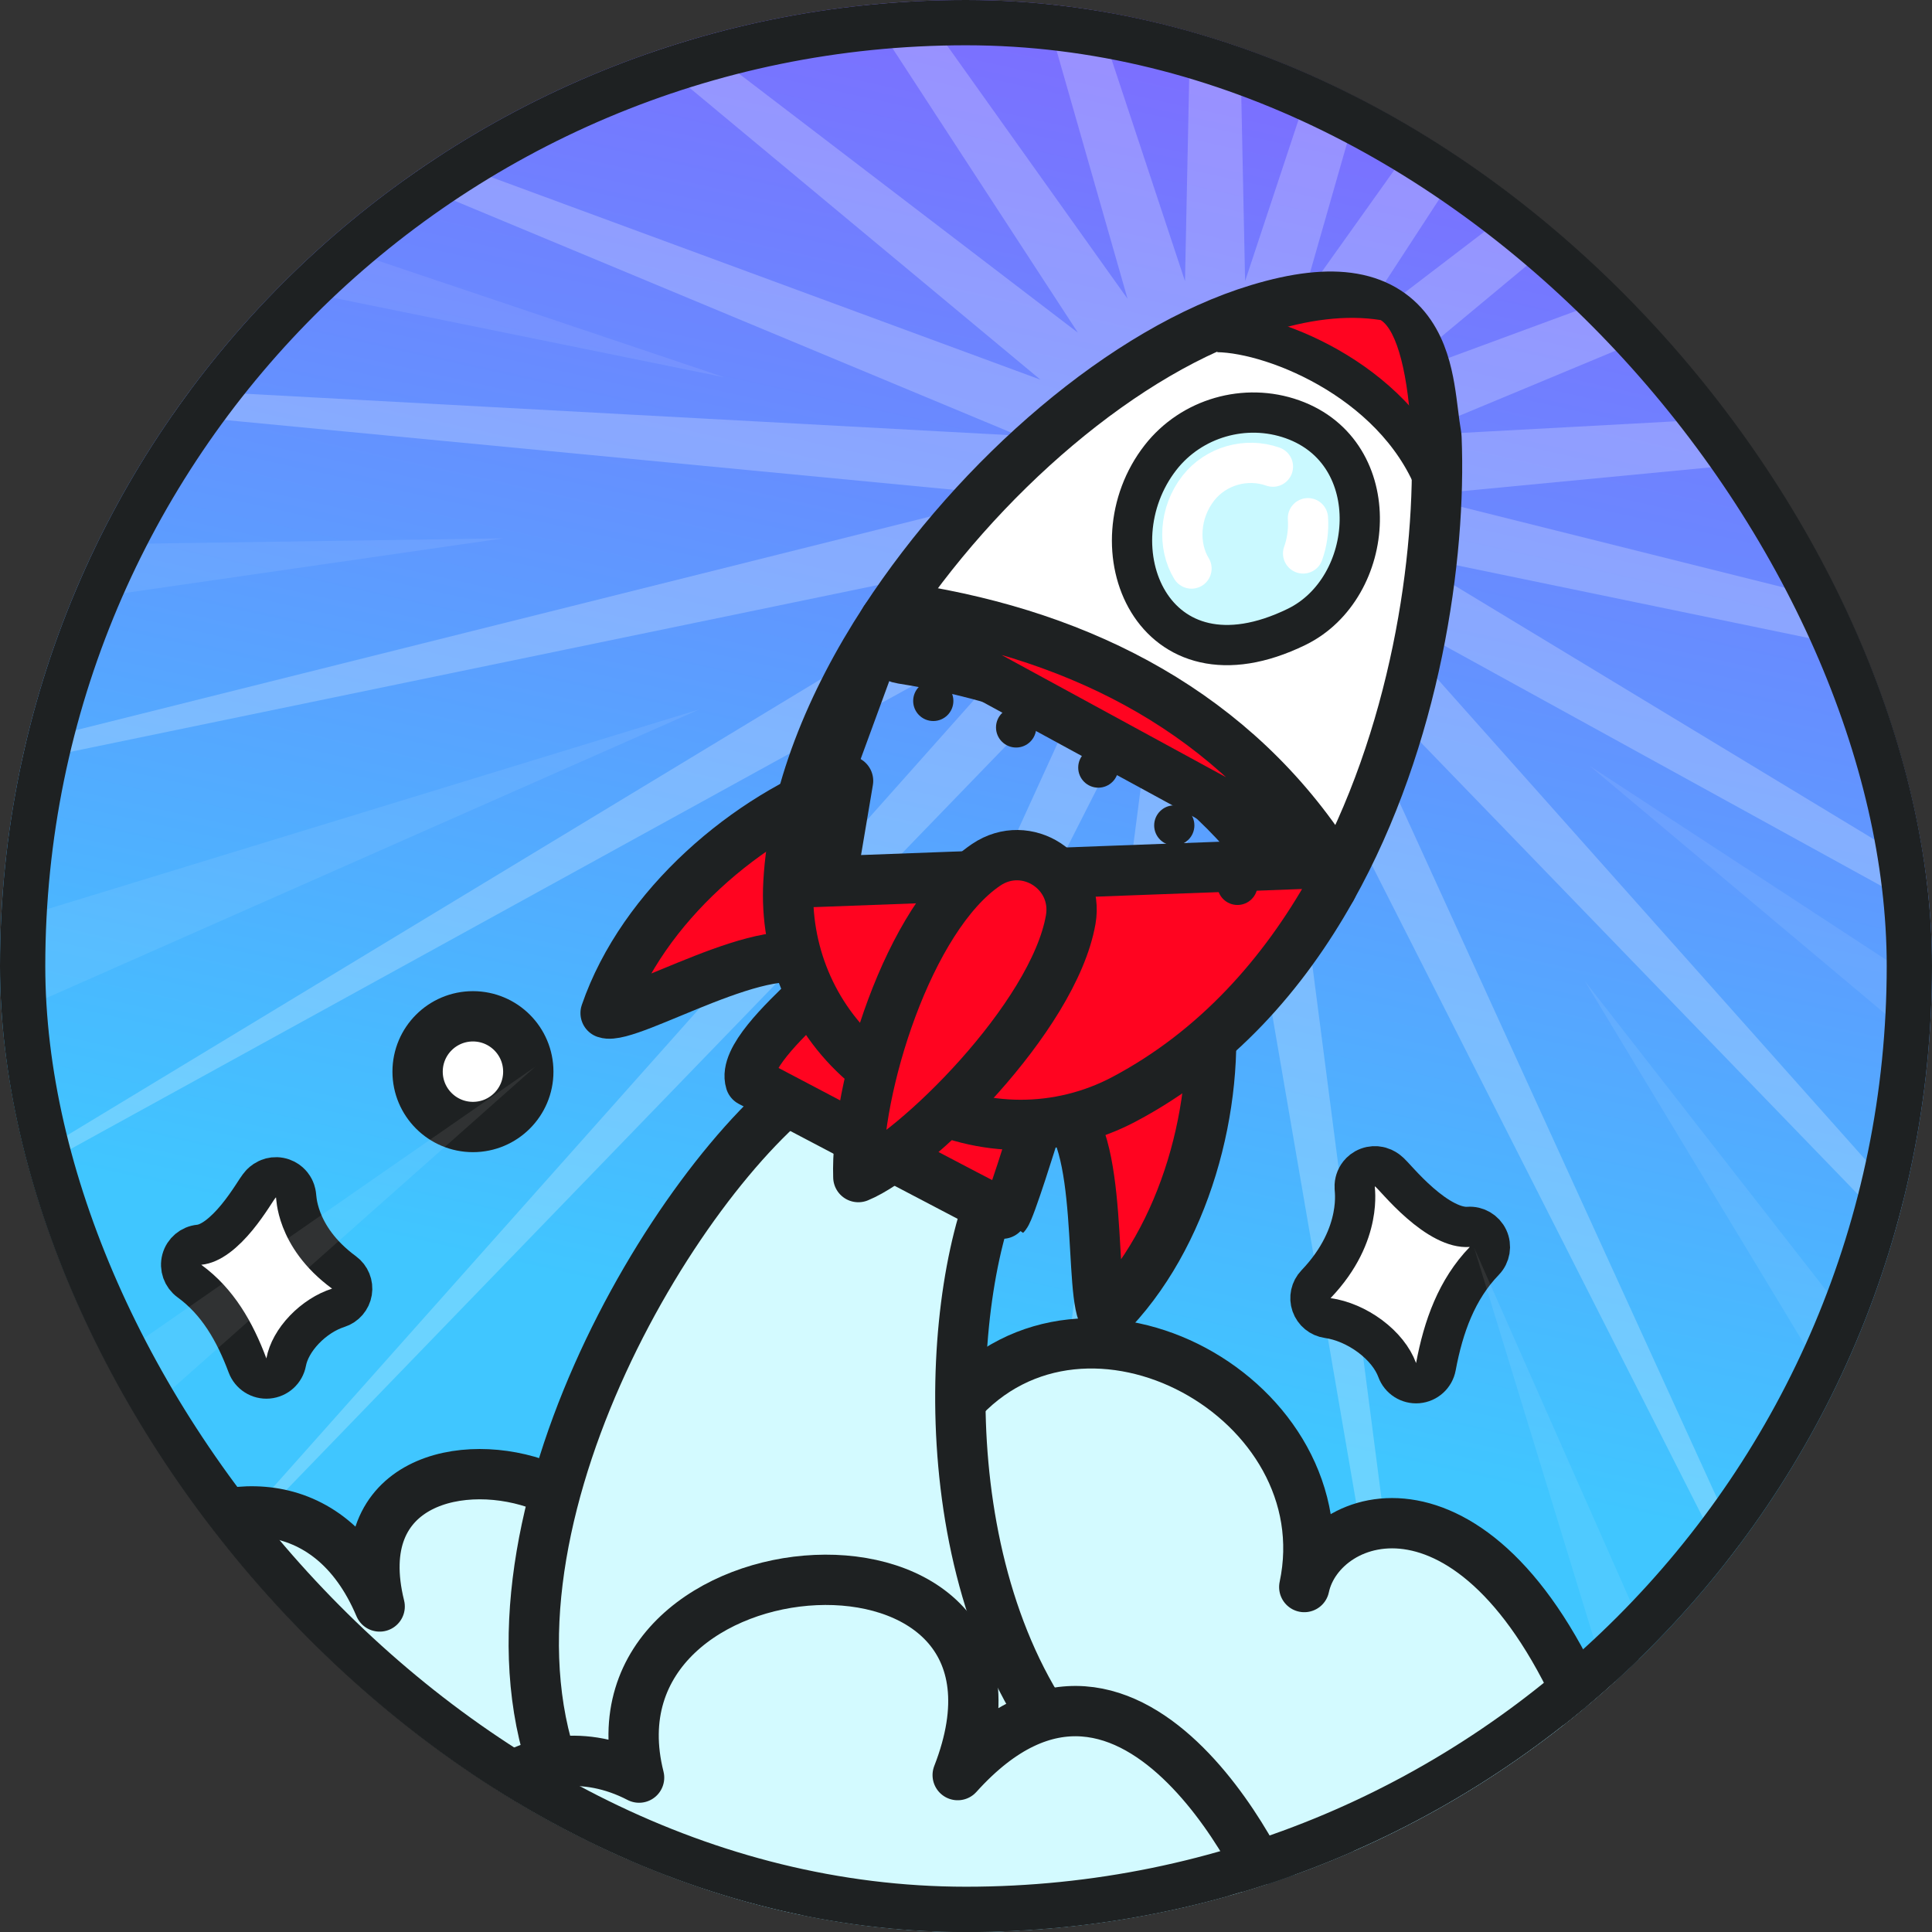<svg width="128" height="128" viewBox="0 0 128 128" fill="none" xmlns="http://www.w3.org/2000/svg">
    <rect x="0" y="0" width="128" height="128" fill="#333333" stroke="none"/>
    <g clip-path="url(#clip0_1180_81105)">
        <rect width="128" height="128" rx="64" fill="url(#paint0_linear_1180_81105)" />
        <g style="mix-blend-mode:soft-light" opacity="0.23">
            <path
                d="M80.5 -77.667L82.491 18.624L112.776 -72.802L86.296 19.797L142.184 -58.64L89.586 22.041L166.111 -36.439L92.069 25.154L182.431 -8.171L93.524 28.861L189.694 23.65L93.822 32.832L187.255 56.199L92.936 36.714L175.33 86.583L90.945 40.163L154.979 112.103L88.025 42.871L128.01 130.489L84.438 44.599L96.82 140.11L80.5 45.192L64.18 140.11L76.562 44.599L32.99 130.489L72.975 42.871L6.021 112.103L70.055 40.163L-14.33 86.583L68.064 36.714L-26.255 56.199L67.178 32.832L-28.694 23.65L67.476 28.861L-21.431 -8.171L68.931 25.154L-5.111 -36.439L71.414 22.041L18.817 -58.64L74.704 19.797L48.224 -72.802L78.509 18.624L80.5 -77.667Z"
                fill="white" />
        </g>
        <g clip-path="url(#clip1_1180_81105)">
            <path
                d="M63.429 93.039C71.942 83.291 89.048 92.709 86.411 105.146C87.499 100.007 98.081 96.266 105.439 114.371C102.205 106.408 121.328 116.528 121.334 120.479C121.343 126.374 70.162 124.062 67.786 122.879C67.786 122.879 42.95 121.122 63.429 93.036V93.039Z"
                fill="#D3FAFF" stroke="#1E2122" stroke-width="3.333" stroke-linecap="round"
                stroke-linejoin="round" />
            <path
                d="M35.954 98.448C30.742 96.424 23.086 98.077 25.154 106.433C18.452 90.566 -4.359 108.964 12.562 114.912C3.443 109.803 -4.189 117.284 2.29 118.632C5.431 119.288 -7.477 117.307 -9.322 120.067C-10.126 127.982 28.242 122.211 35.419 123.476C42.636 124.016 49.098 121.442 50.816 117.277C53.063 111.83 47.951 101.824 35.961 98.442L35.954 98.448Z"
                fill="#D3FAFF" stroke="#1E2122" stroke-width="3.333" stroke-linecap="round"
                stroke-linejoin="round" />
            <path
                d="M36.999 118C30.52 101.673 44.775 78.007 53.728 71.598L66.353 77.72C62.635 85.154 61.441 105.146 71.166 116.5L36.999 118Z"
                fill="#D3FAFF" stroke="#1E2122" stroke-width="3.333" stroke-linecap="round"
                stroke-linejoin="round" />
            <path
                d="M63.45 117.605C70.613 99.244 38.226 101.449 42.341 117.771C35.18 114.055 27.923 120.257 29.57 127.526C42.341 129.351 82.973 128.502 84.548 126.404C84.785 126.087 75.3 104.446 63.45 117.605Z"
                fill="#D3FAFF" stroke="#1E2122" stroke-width="3.333" stroke-linecap="round"
                stroke-linejoin="round" />
            <path
                d="M80.1 66.142C80.864 73.144 78.572 81.995 73.232 87.294C72.068 86.13 73.284 74.911 70.035 73.287L80.1 66.142Z"
                fill="#FF0420" stroke="#1E2122" stroke-width="3.333" stroke-linecap="round"
                stroke-linejoin="round" />
            <path
                d="M54.132 63.898C51.255 61.679 41.679 67.659 40.123 67.118C42.572 60.009 49.548 54.093 56.187 51.734L54.132 63.898Z"
                fill="#FF0420" stroke="#1E2122" stroke-width="3.333" stroke-linecap="round"
                stroke-linejoin="round" />
            <path
                d="M85.344 58.959C85.66 59.452 86.211 59.743 86.796 59.726C87.382 59.709 87.915 59.386 88.201 58.875C93.803 48.885 95.492 36.858 95.17 29.004C95.167 28.927 95.159 28.852 95.145 28.777C95.071 28.362 95.013 27.903 94.947 27.372L94.944 27.347C94.881 26.84 94.81 26.274 94.713 25.709C94.519 24.583 94.19 23.265 93.423 22.142C92.606 20.945 91.37 20.078 89.625 19.775C87.959 19.485 85.906 19.718 83.373 20.483C74.539 23.148 64.813 31.604 58.624 41.08C58.315 41.554 58.267 42.152 58.497 42.669C58.726 43.186 59.203 43.551 59.761 43.638C70.643 45.344 79.702 50.155 85.344 58.959Z"
                fill="white" stroke="#1E2122" stroke-width="3.333" stroke-linecap="round"
                stroke-linejoin="round" />
            <path
                d="M53.645 66C51.871 67.709 49.259 70.187 49.72 71.659C49.72 71.659 66.57 80.538 66.606 80.502C66.909 80.199 68.506 75.025 68.506 75.025L53.645 66Z"
                fill="#FF0420" stroke="#1E2122" stroke-width="3.333" stroke-linecap="round"
                stroke-linejoin="round" />
            <path
                d="M88.151 57.161C88.483 57.679 88.502 58.337 88.202 58.874C85.038 64.526 80.584 69.586 74.479 72.825L74.479 72.825C70.193 75.097 65.03 75.104 60.751 72.798C60.722 72.783 60.671 72.757 60.615 72.725C60.183 72.486 59.508 72.096 58.74 71.552C58.282 71.231 57.758 70.83 57.193 70.34L57.19 70.338C53.783 67.37 51.987 62.978 52.235 58.495L88.151 57.161ZM88.151 57.161C81.866 47.353 71.838 42.157 60.278 40.345C59.63 40.244 58.983 40.532 58.624 41.081M88.151 57.161L58.624 41.081M58.624 41.081C55.047 46.558 52.56 52.612 52.235 58.494L58.624 41.081Z"
                fill="#FF0420" stroke="#1E2122" stroke-width="3.333" stroke-linecap="round"
                stroke-linejoin="round" />
            <path
                d="M65.338 57.294C60.166 60.784 56.671 72.171 56.867 77.985C60.583 76.46 69.801 67.416 70.937 60.93C71.494 57.76 68.008 55.491 65.338 57.294Z"
                fill="#FF0420" stroke="#1E2122" stroke-width="3.333" stroke-linecap="round"
                stroke-linejoin="round" />
            <path
                d="M85.631 27.78C82.498 26.664 78.937 27.689 76.89 30.311C72.322 36.166 76.305 46.216 85.907 41.53C91.181 38.955 91.873 30.005 85.631 27.78Z"
                fill="#CAF9FF" stroke="#1E2122" stroke-width="2.667" stroke-linecap="round"
                stroke-linejoin="round" />
            <path
                d="M84.334 30.916C82.565 30.293 80.555 30.865 79.401 32.331C78.116 33.964 78.029 36.179 78.939 37.667"
                stroke="white" stroke-width="2.667" stroke-linecap="round" stroke-linejoin="round" />
            <path d="M86.334 36.667C86.597 35.949 86.709 35.124 86.654 34.333" stroke="white"
                stroke-width="2.667" stroke-linecap="round" stroke-linejoin="round" />
            <path
                d="M93.507 29.072C91.49 26.365 88.214 23.385 83.856 22.078C86.589 21.174 89.187 20.838 91.479 21.207C92.555 21.88 93.333 24.849 93.507 29.072Z"
                fill="#FF0420" />
            <path
                d="M61.832 47.77C62.568 47.77 63.164 47.174 63.164 46.438C63.164 45.703 62.568 45.107 61.832 45.107C61.096 45.107 60.5 45.703 60.5 46.438C60.5 47.174 61.096 47.77 61.832 47.77Z"
                fill="#1E2122" />
            <path
                d="M67.32 49.526C68.056 49.526 68.653 48.929 68.653 48.194C68.653 47.459 68.056 46.863 67.32 46.863C66.585 46.863 65.988 47.459 65.988 48.194C65.988 48.929 66.585 49.526 67.32 49.526Z"
                fill="#1E2122" />
            <path
                d="M72.766 52.186C73.502 52.186 74.098 51.59 74.098 50.854C74.098 50.119 73.502 49.523 72.766 49.523C72.03 49.523 71.434 50.119 71.434 50.854C71.434 51.59 72.03 52.186 72.766 52.186Z"
                fill="#1E2122" />
            <path
                d="M77.799 56.017C78.535 56.017 79.131 55.421 79.131 54.686C79.131 53.951 78.535 53.355 77.799 53.355C77.063 53.355 76.467 53.951 76.467 54.686C76.467 55.421 77.063 56.017 77.799 56.017Z"
                fill="#1E2122" />
            <path
                d="M81.985 59.957C82.72 59.957 83.317 59.361 83.317 58.625C83.317 57.89 82.72 57.294 81.985 57.294C81.249 57.294 80.652 57.89 80.652 58.625C80.652 59.361 81.249 59.957 81.985 59.957Z"
                fill="#1E2122" />
            <circle cx="31.334" cy="71" r="3.667" fill="white" stroke="#1E2122"
                stroke-width="3.333" stroke-linecap="round" stroke-linejoin="round" />
            <path
                d="M17.799 78.091C17.769 78.102 17.74 78.115 17.711 78.129C17.462 78.246 17.307 78.417 17.281 78.446C17.28 78.447 17.279 78.448 17.278 78.449C17.226 78.506 17.184 78.559 17.159 78.593C17.107 78.661 17.055 78.738 17.013 78.802C16.976 78.857 16.92 78.943 16.859 79.036C16.802 79.124 16.74 79.218 16.688 79.298C16.432 79.684 16.097 80.171 15.699 80.655C15.297 81.143 14.858 81.595 14.405 81.93C13.947 82.268 13.545 82.435 13.206 82.468C12.654 82.521 12.193 82.91 12.047 83.445C11.902 83.979 12.102 84.548 12.55 84.874C14.416 86.229 15.558 88.215 16.399 90.466C16.609 91.028 17.167 91.381 17.764 91.328C18.361 91.276 18.85 90.832 18.959 90.243C19.089 89.541 19.512 88.771 20.168 88.087C20.821 87.406 21.628 86.892 22.403 86.647C22.881 86.495 23.235 86.088 23.316 85.592C23.398 85.097 23.195 84.598 22.79 84.301C21.124 83.078 20.354 81.77 19.985 80.817C19.799 80.335 19.711 79.931 19.667 79.659C19.646 79.523 19.635 79.418 19.628 79.343C19.627 79.338 19.626 79.33 19.625 79.32C19.623 79.291 19.619 79.246 19.616 79.22C19.616 79.219 19.616 79.219 19.616 79.218C19.614 79.206 19.607 79.131 19.588 79.048C19.582 79.021 19.571 78.974 19.552 78.917C19.537 78.873 19.496 78.754 19.411 78.619C19.356 78.532 19.092 78.129 18.532 78.023C18.242 77.968 17.996 78.012 17.799 78.091Z"
                fill="white" stroke="#1E2122" stroke-width="2.667" stroke-linecap="round"
                stroke-linejoin="round" />
            <path d="M80.666 22C84.543 22.056 92.905 25.467 95.333 32.667" stroke="#1E2122"
                stroke-width="2.667" />
        </g>
        <path
            d="M91.351 77.295C91.385 77.302 91.418 77.31 91.452 77.319C91.718 77.394 91.9 77.539 91.932 77.563C91.933 77.564 91.934 77.565 91.935 77.566C91.998 77.615 92.049 77.662 92.082 77.692C92.148 77.755 92.217 77.827 92.275 77.889C92.327 77.944 92.403 78.028 92.487 78.118C92.566 78.204 92.652 78.297 92.727 78.377C93.083 78.76 93.548 79.241 94.085 79.707C94.625 80.178 95.205 80.605 95.783 80.898C96.366 81.194 96.867 81.314 97.281 81.284C97.832 81.243 98.351 81.547 98.586 82.048C98.82 82.549 98.721 83.142 98.337 83.54C96.514 85.427 95.628 87.881 95.13 90.553C95.02 91.143 94.529 91.587 93.931 91.638C93.332 91.688 92.774 91.332 92.568 90.768C92.277 89.975 91.639 89.176 90.77 88.528C89.903 87.883 88.894 87.454 87.969 87.325C87.473 87.256 87.058 86.915 86.894 86.442C86.729 85.969 86.843 85.445 87.189 85.083C88.809 83.389 89.421 81.765 89.65 80.608C89.766 80.024 89.786 79.547 89.782 79.227C89.78 79.068 89.771 78.944 89.765 78.858C89.764 78.85 89.763 78.841 89.762 78.829C89.76 78.796 89.756 78.75 89.754 78.722C89.754 78.721 89.754 78.721 89.754 78.72C89.753 78.706 89.748 78.631 89.752 78.546C89.754 78.518 89.757 78.47 89.765 78.411C89.772 78.365 89.792 78.242 89.852 78.095C89.891 78.002 90.08 77.556 90.617 77.354C90.894 77.251 91.144 77.251 91.351 77.295Z"
            fill="white" stroke="#1E2122" stroke-width="2.667" stroke-linecap="round"
            stroke-linejoin="round" />
        <g style="mix-blend-mode:soft-light" opacity="0.08">
            <path d="M46.333 47L-14 65.478V73.667L46.333 47Z" fill="white" />
        </g>
        <g style="mix-blend-mode:soft-light" opacity="0.08">
            <path d="M35.468 70.667L-16.373 106.639L-13.88 114.439L35.468 70.667Z" fill="white" />
        </g>
        <g style="mix-blend-mode:soft-light" opacity="0.08">
            <path d="M97.666 82.667L116.144 143L124.333 143L97.666 82.667Z" fill="white" />
        </g>
        <g style="mix-blend-mode:soft-light" opacity="0.08">
            <path d="M105.001 65.002L128.426 103.77L134.127 102.336L105.001 65.002Z" fill="white" />
        </g>
        <g style="mix-blend-mode:soft-light" opacity="0.08">
            <path d="M105.332 50.752L140.032 79.867L144.964 76.668L105.332 50.752Z" fill="white" />
        </g>
        <g style="mix-blend-mode:soft-light" opacity="0.08">
            <path d="M33.333 35.667L-16.145 36.395L-18.333 43.131L33.333 35.667Z"
                fill="white" />
        </g>
        <g style="mix-blend-mode:soft-light" opacity="0.08">
            <path d="M47.999 25L-4.802 7.225L-9.334 13.337L47.999 25Z"
                fill="white" />
        </g>
    </g>
    <rect x="1.5" y="1.5" width="125" height="125" rx="62.5" stroke="#1E2122" stroke-width="3" />
    <defs>
        <linearGradient id="paint0_linear_1180_81105" x1="75.333" y1="-37.333" x2="40"
            y2="121.333" gradientUnits="userSpaceOnUse">
            <stop stop-color="#9747FF" />
            <stop offset="0.784" stop-color="#40C6FF" />
        </linearGradient>
        <clipPath id="clip0_1180_81105">
            <rect width="128" height="128" rx="64" fill="white" />
        </clipPath>
        <clipPath id="clip1_1180_81105">
            <rect width="114" height="119.667" fill="white" transform="translate(0 15.333)" />
        </clipPath>
    </defs>
</svg>
    